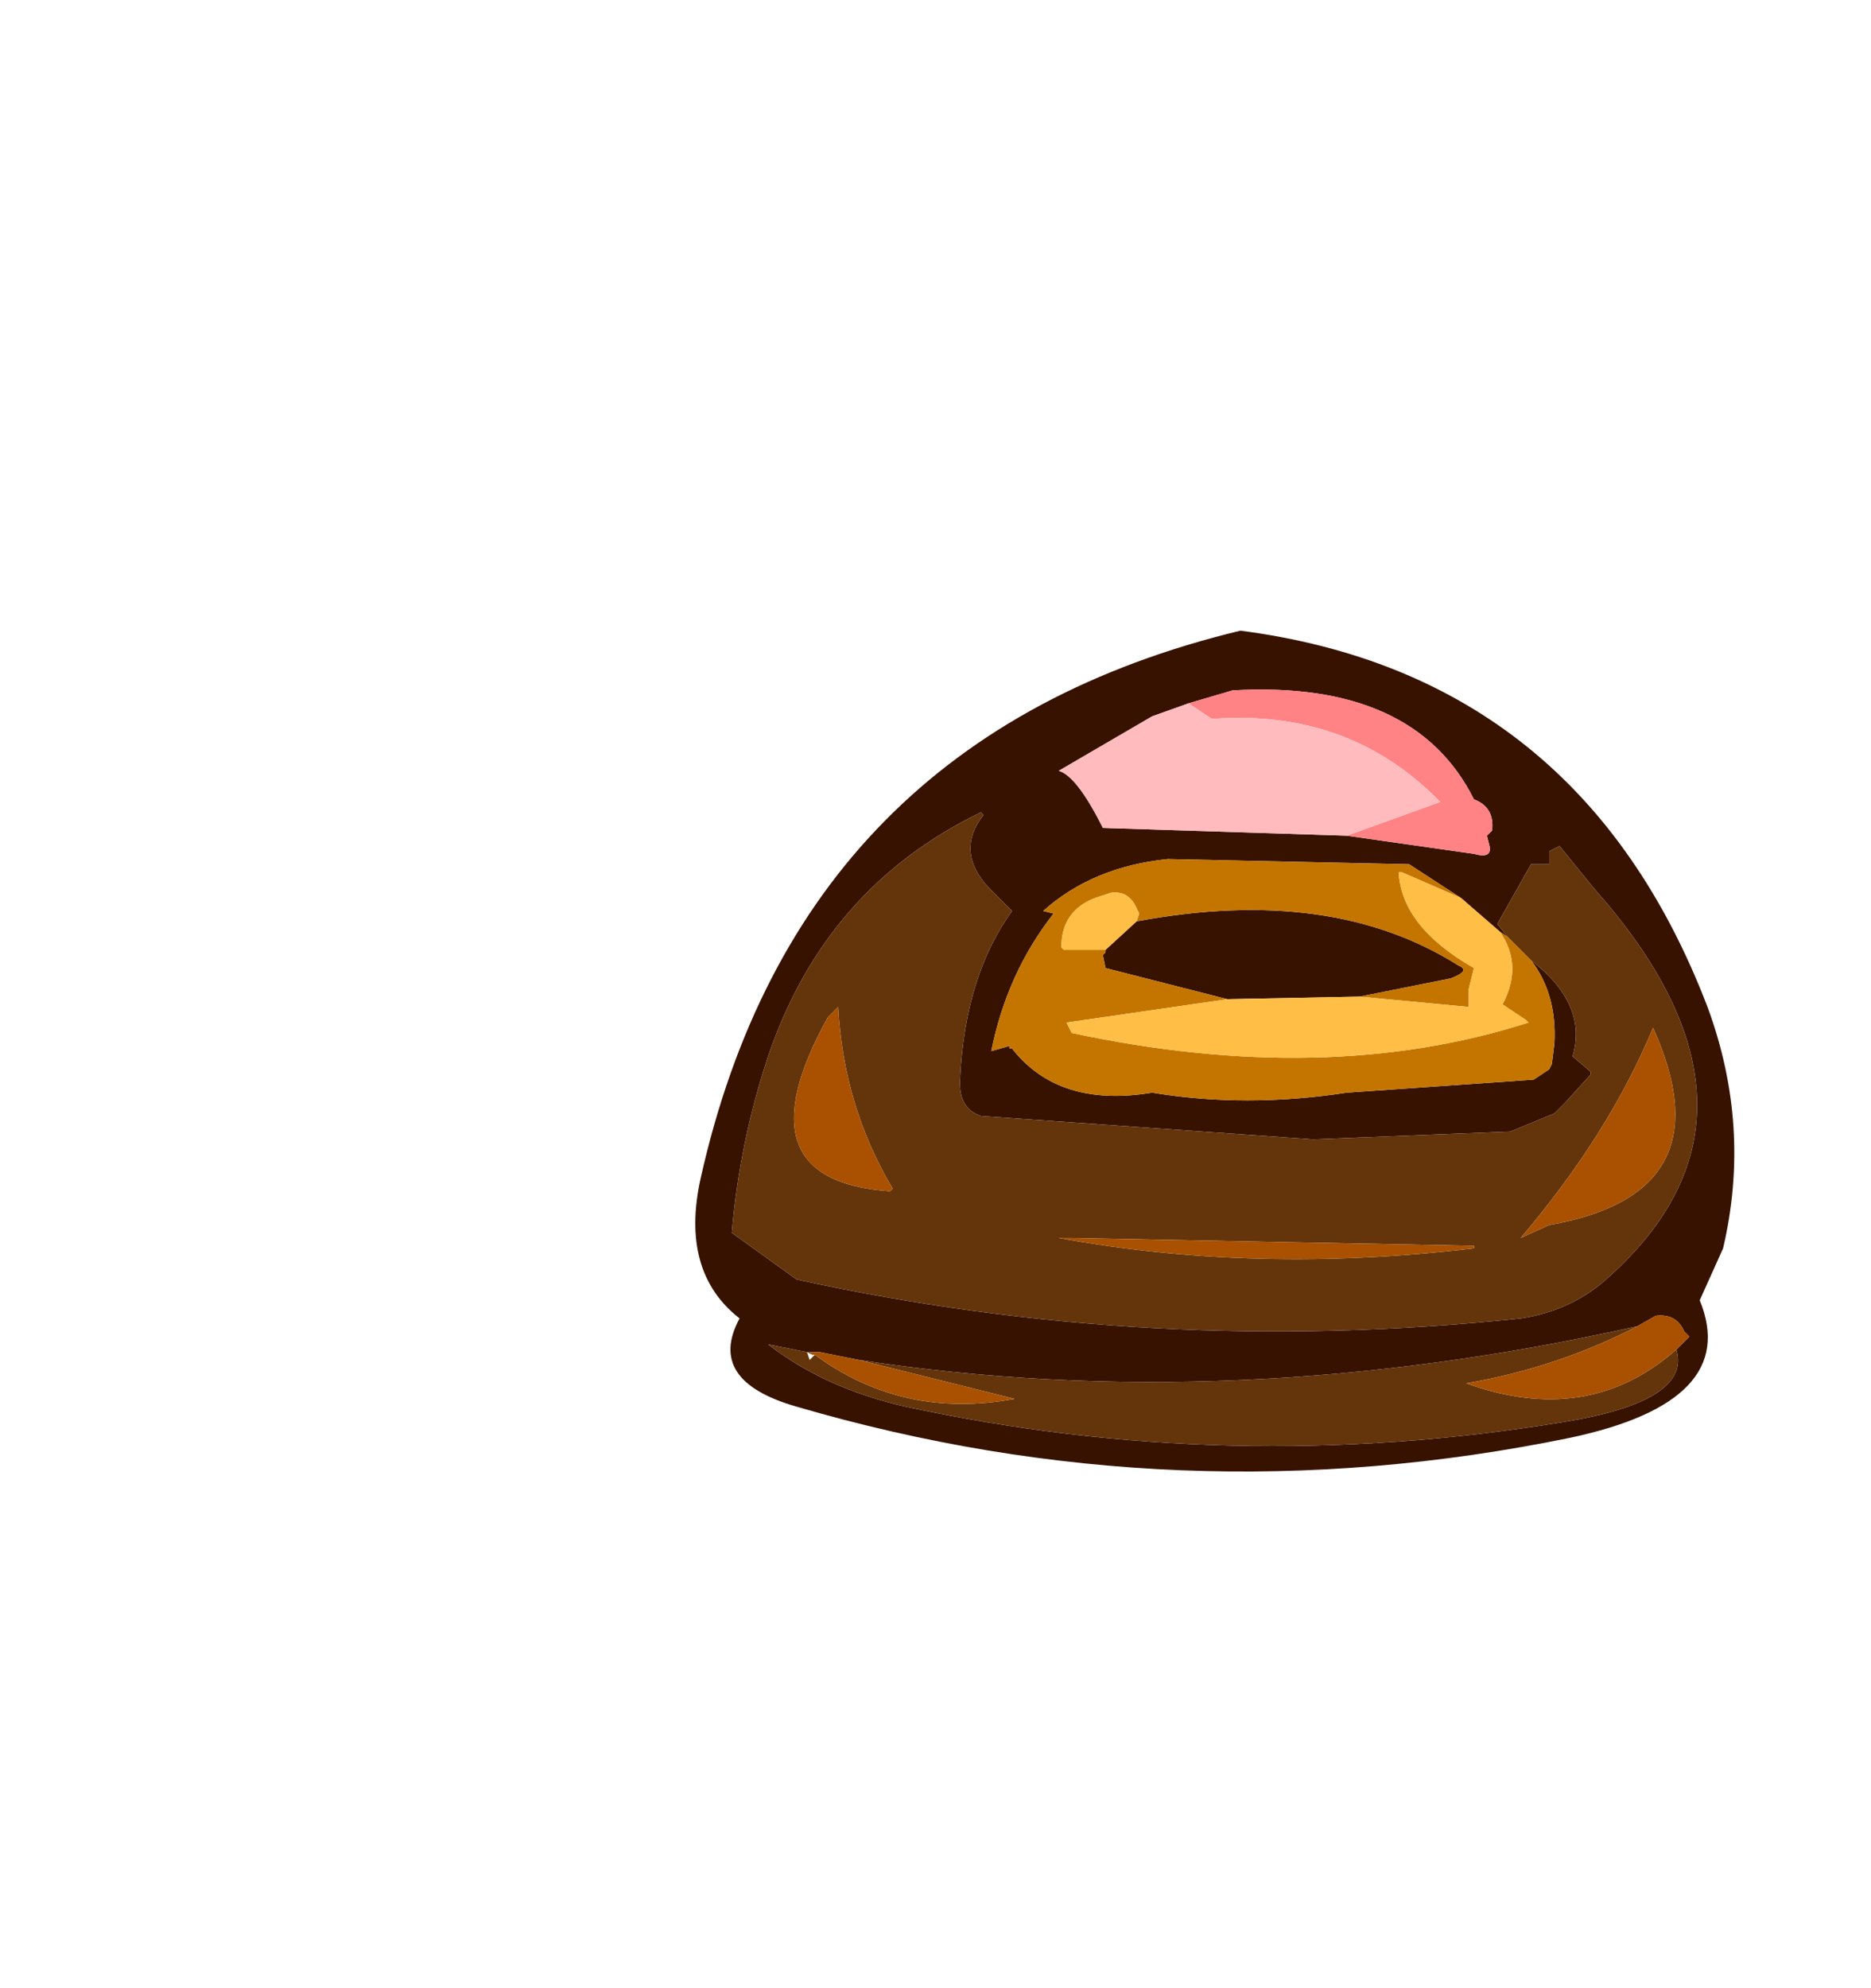 <?xml version="1.0" encoding="UTF-8" standalone="no"?>
<svg xmlns:xlink="http://www.w3.org/1999/xlink" height="38.3px" width="36.05px" xmlns="http://www.w3.org/2000/svg">
  <g transform="matrix(1.0, 0.0, 0.0, 1.0, 23.8, 14.85)">
    <use height="16.2" transform="matrix(1.0, 0.0, 0.0, 1.0, -10.4, -2.7)" width="20.0" xlink:href="#shape0"/>
  </g>
  <defs>
    <g id="shape0" transform="matrix(1.0, 0.0, 0.0, 1.0, 10.4, 2.7)">
      <path d="M2.15 1.25 L4.6 1.6 Q4.95 1.7 4.9 1.45 L4.85 1.25 4.9 1.2 4.95 1.15 Q5.0 0.7 4.6 0.55 3.45 -1.75 -0.05 -1.55 L-0.9 -1.3 -1.6 -1.05 -3.4 0.0 Q-3.05 0.1 -2.55 1.1 L2.15 1.25 M-1.9 2.9 Q1.85 2.2 4.3 3.75 4.55 3.85 4.15 4.0 L2.4 4.35 -0.15 4.4 -2.5 3.8 -2.55 3.55 -2.5 3.5 -2.5 3.45 -1.9 2.9 M4.35 2.45 L3.35 1.8 -1.3 1.7 Q-2.75 1.85 -3.7 2.7 L-3.5 2.75 Q-4.4 3.9 -4.7 5.4 L-4.35 5.3 -4.35 5.35 -4.3 5.35 Q-3.4 6.5 -1.6 6.2 0.2 6.5 2.15 6.2 L5.75 5.95 6.05 5.75 6.1 5.65 6.15 5.25 Q6.2 4.3 5.7 3.65 6.8 4.5 6.5 5.5 L6.85 5.8 6.85 5.85 6.35 6.4 6.15 6.6 5.3 6.95 1.5 7.1 -4.9 6.65 Q-5.35 6.5 -5.3 5.9 -5.2 3.95 -4.3 2.7 L-4.75 2.25 Q-5.4 1.55 -4.85 0.85 L-4.9 0.8 Q-7.9 2.25 -9.0 5.5 -9.55 7.15 -9.7 8.9 L-8.45 9.8 Q-1.6 11.3 5.5 10.55 6.5 10.4 7.2 9.75 10.6 6.7 7.2 2.6 L6.9 2.25 6.25 1.45 6.05 1.55 6.05 1.8 5.7 1.8 5.05 2.95 5.25 3.2 5.1 3.1 4.35 2.45 M-4.1 1.6 L-4.1 1.1 -4.0 0.65 -3.55 0.15 -4.35 1.2 -4.2 1.2 -4.25 1.45 -4.25 1.5 -4.1 1.6 -3.65 1.7 -3.3 1.6 -3.25 1.6 -3.2 1.55 -3.15 1.5 -3.1 1.45 -3.05 1.4 -3.0 1.3 -3.0 1.25 -2.9 1.1 -2.55 1.1 -2.9 1.1 -3.0 1.25 -3.0 1.3 -3.05 1.4 -3.1 1.45 -3.15 1.5 -3.2 1.55 -3.25 1.6 -3.3 1.6 -3.65 1.7 -4.1 1.6 -4.25 1.5 -4.25 1.45 -4.2 1.2 -4.35 1.2 -3.55 0.15 -4.0 0.65 -4.1 1.1 -4.1 1.6 M-3.4 0.0 L-3.55 0.15 -3.4 0.0 M-8.2 11.2 L-8.25 11.2 -9.0 11.05 Q-7.9 11.9 -6.35 12.25 -0.1 13.6 6.3 12.55 8.8 12.15 8.5 11.15 L8.75 10.9 8.65 10.8 Q8.5 10.45 8.1 10.5 L7.75 10.7 Q-0.05 12.45 -7.25 11.35 L-8.0 11.2 -8.2 11.2 M-9.55 10.55 Q-10.7 9.65 -10.3 7.85 -8.4 -0.65 0.1 -2.7 6.65 -1.85 9.1 4.55 9.95 6.85 9.4 9.2 L8.95 10.2 Q9.75 12.15 6.45 12.85 -1.1 14.4 -8.45 12.25 -10.2 11.75 -9.55 10.55" fill="#371200" fill-rule="evenodd" stroke="none"/>
      <path d="M2.15 1.25 L3.95 0.6 Q2.2 -1.2 -0.45 -1.0 L-0.9 -1.3 -0.05 -1.55 Q3.45 -1.75 4.6 0.55 5.0 0.7 4.95 1.15 L4.9 1.2 4.85 1.25 4.9 1.45 Q4.95 1.7 4.6 1.6 L2.15 1.25" fill="#ff8285" fill-rule="evenodd" stroke="none"/>
      <path d="M-0.9 -1.3 L-0.45 -1.0 Q2.2 -1.2 3.95 0.6 L2.15 1.25 -2.55 1.1 Q-3.05 0.1 -3.4 0.0 L-1.6 -1.05 -0.9 -1.3" fill="#ffbbbd" fill-rule="evenodd" stroke="none"/>
      <path d="M-1.9 2.9 L-1.85 2.75 -1.9 2.65 Q-2.05 2.3 -2.4 2.35 L-2.7 2.45 Q-3.35 2.7 -3.35 3.4 L-3.3 3.45 -2.5 3.45 -2.5 3.5 -2.55 3.55 -2.5 3.8 -0.15 4.4 -3.25 4.85 -3.15 5.05 Q1.75 6.1 5.65 4.85 L5.6 4.8 5.15 4.5 Q5.55 3.75 5.1 3.1 L5.25 3.2 5.7 3.65 Q6.2 4.3 6.15 5.25 L6.1 5.65 6.05 5.75 5.75 5.95 2.15 6.2 Q0.2 6.5 -1.6 6.2 -3.4 6.5 -4.3 5.35 L-4.35 5.35 -4.35 5.3 -4.7 5.4 Q-4.4 3.9 -3.5 2.75 L-3.7 2.7 Q-2.75 1.85 -1.3 1.7 L3.35 1.8 4.35 2.45 3.2 1.95 3.15 1.95 Q3.2 3.0 4.6 3.8 L4.5 4.2 4.5 4.55 2.4 4.35 4.15 4.0 Q4.55 3.85 4.3 3.75 1.85 2.2 -1.9 2.9" fill="#c47500" fill-rule="evenodd" stroke="none"/>
      <path d="M-2.5 3.45 L-3.3 3.45 -3.35 3.4 Q-3.35 2.7 -2.7 2.45 L-2.4 2.35 Q-2.05 2.3 -1.9 2.65 L-1.85 2.75 -1.9 2.9 -2.5 3.45 M2.4 4.35 L4.5 4.55 4.5 4.2 4.6 3.8 Q3.2 3.0 3.15 1.95 L3.2 1.95 4.35 2.45 5.1 3.1 Q5.55 3.75 5.15 4.5 L5.6 4.8 5.65 4.85 Q1.75 6.1 -3.15 5.05 L-3.25 4.85 -0.15 4.4 2.4 4.35" fill="#ffbe46" fill-rule="evenodd" stroke="none"/>
      <path d="M5.7 3.65 L5.25 3.2 5.05 2.95 5.7 1.8 6.05 1.8 6.05 1.55 6.25 1.45 6.9 2.25 7.2 2.6 Q10.6 6.7 7.2 9.75 6.5 10.4 5.5 10.55 -1.6 11.3 -8.45 9.8 L-9.7 8.9 Q-9.55 7.15 -9.0 5.5 -7.9 2.25 -4.9 0.8 L-4.85 0.85 Q-5.4 1.55 -4.75 2.25 L-4.3 2.7 Q-5.2 3.95 -5.3 5.9 -5.35 6.5 -4.9 6.65 L1.5 7.1 5.3 6.95 6.15 6.6 6.35 6.4 6.85 5.85 6.85 5.8 6.5 5.5 Q6.8 4.5 5.7 3.65 M-7.65 4.55 L-7.85 4.75 Q-9.6 7.9 -6.65 8.1 L-6.6 8.05 Q-7.55 6.45 -7.65 4.55 M8.5 11.15 Q8.8 12.15 6.3 12.55 -0.1 13.6 -6.35 12.25 -7.9 11.9 -9.0 11.05 L-8.25 11.2 -8.2 11.2 -8.15 11.25 -8.25 11.2 -8.2 11.35 -8.1 11.25 Q-6.4 12.5 -4.25 12.1 L-7.25 11.35 Q-0.05 12.45 7.75 10.7 6.2 11.5 4.45 11.8 6.8 12.65 8.5 11.15 M5.5 9.0 L6.05 8.75 Q9.5 8.15 8.05 4.95 7.2 7.0 5.5 9.0 M-3.15 9.0 L-3.4 9.0 Q0.4 9.7 4.6 9.2 L4.6 9.15 -3.15 9.0" fill="#64350b" fill-rule="evenodd" stroke="none"/>
      <path d="M-7.65 4.55 Q-7.55 6.45 -6.6 8.05 L-6.65 8.1 Q-9.6 7.9 -7.85 4.75 L-7.65 4.55 M-8.2 11.2 L-8.0 11.2 -7.25 11.35 -4.25 12.1 Q-6.4 12.5 -8.1 11.25 L-8.15 11.25 -8.2 11.2 M7.75 10.7 L8.1 10.5 Q8.5 10.45 8.65 10.8 L8.75 10.9 8.5 11.15 Q6.8 12.65 4.45 11.8 6.2 11.5 7.75 10.7 M-3.15 9.0 L4.6 9.15 4.6 9.2 Q0.4 9.7 -3.4 9.0 L-3.15 9.0 M5.5 9.0 Q7.2 7.0 8.05 4.95 9.5 8.15 6.05 8.75 L5.5 9.0" fill="#a95101" fill-rule="evenodd" stroke="none"/>
    </g>
  </defs>
</svg>

